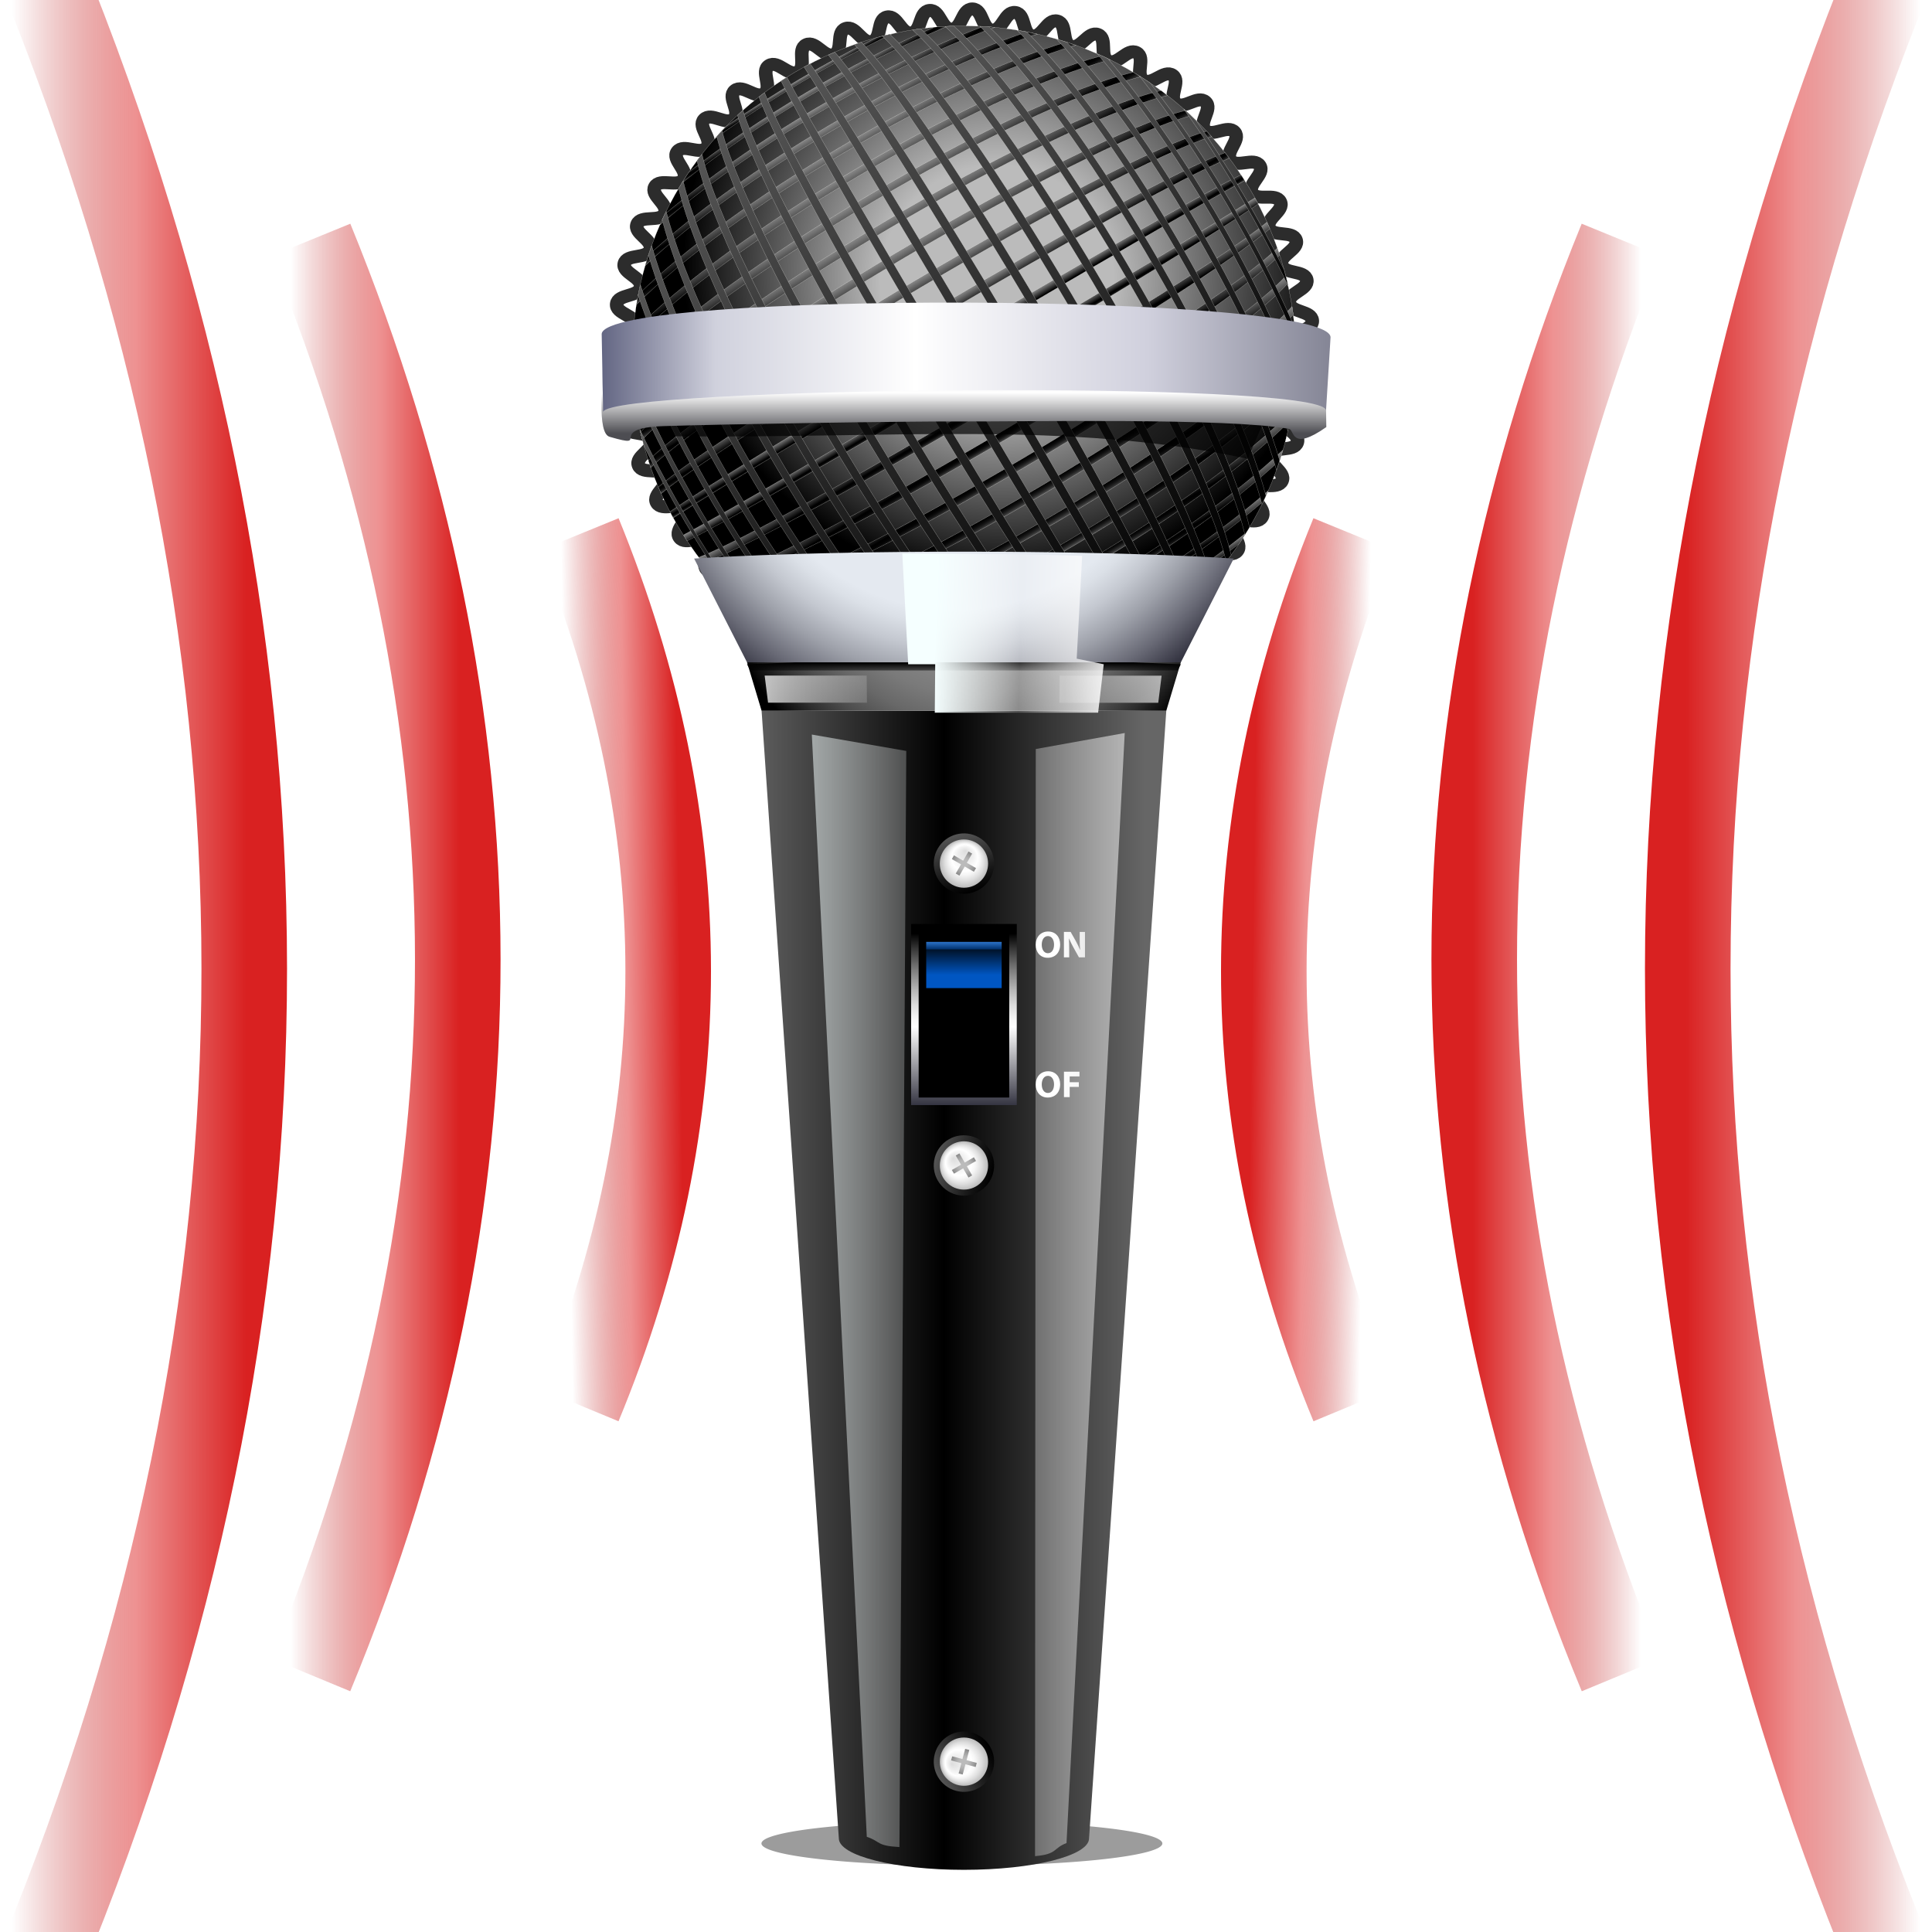 <svg height="256" viewBox="0 0 256 256" width="256" xmlns="http://www.w3.org/2000/svg" xmlns:xlink="http://www.w3.org/1999/xlink">
  <defs>
    <linearGradient id="lg1">
      <stop offset="0" stop-color="#888"/>
      <stop offset=".704"/>
      <stop offset=".782" stop-color="#030303"/>
      <stop offset=".842" stop-color="#0d0d0d"/>
      <stop offset=".897" stop-color="#1e1e1e"/>
      <stop offset=".948" stop-color="#353535"/>
      <stop offset=".997" stop-color="#535353"/>
      <stop offset="1" stop-color="#555"/>
    </linearGradient>
    <linearGradient id="linearGradient5212" gradientUnits="userSpaceOnUse" x1="85.813" x2="86.887" xlink:href="#lg1" y1="44" y2="44"/>
    <linearGradient id="linearGradient5214" gradientUnits="userSpaceOnUse" x1="82.969" x2="84.908" xlink:href="#lg1" y1="43.999" y2="43.999"/>
    <linearGradient id="linearGradient5216" gradientUnits="userSpaceOnUse" x1="79.652" x2="82.471" xlink:href="#lg1" y1="43.999" y2="43.999"/>
    <linearGradient id="linearGradient5218" gradientUnits="userSpaceOnUse" x1="76.002" x2="79.617" xlink:href="#lg1" y1="44.001" y2="44.001"/>
    <linearGradient id="linearGradient5220" gradientUnits="userSpaceOnUse" x1="72.14" x2="76.391" xlink:href="#lg1" y1="44.001" y2="44.001"/>
    <linearGradient id="linearGradient5222" gradientUnits="userSpaceOnUse" x1="68.176" x2="72.832" xlink:href="#lg1" y1="43.999" y2="43.999"/>
    <linearGradient id="linearGradient5224" gradientUnits="userSpaceOnUse" x1="64.182" x2="68.989" xlink:href="#lg1" y1="43.999" y2="43.999"/>
    <linearGradient id="linearGradient5226" gradientUnits="userSpaceOnUse" x1="60.23" x2="64.898" xlink:href="#lg1" y1="44.001" y2="44.001"/>
    <linearGradient id="linearGradient5228" gradientUnits="userSpaceOnUse" x1="56.332" x2="60.574" xlink:href="#lg1" y1="44.001" y2="44.001"/>
    <linearGradient id="linearGradient5230" gradientUnits="userSpaceOnUse" x1="52.565" x2="56.125" xlink:href="#lg1" y1="44.001" y2="44.001"/>
    <linearGradient id="linearGradient5232" gradientUnits="userSpaceOnUse" x1="48.907" x2="51.562" xlink:href="#lg1" y1="44" y2="44"/>
    <linearGradient id="linearGradient5234" gradientUnits="userSpaceOnUse" x1="45.322" x2="46.93" xlink:href="#lg1" y1="43.999" y2="43.999"/>
    <linearGradient id="linearGradient5236" gradientUnits="userSpaceOnUse" x1="41.069" x2="42.676" xlink:href="#lg1" y1="43.999" y2="43.999"/>
    <linearGradient id="linearGradient5238" gradientUnits="userSpaceOnUse" x1="36.435" x2="39.092" xlink:href="#lg1" y1="44" y2="44"/>
    <linearGradient id="linearGradient5241" gradientUnits="userSpaceOnUse" x1="31.874" x2="35.431" xlink:href="#lg1" y1="44.001" y2="44.001"/>
    <linearGradient id="linearGradient5243" gradientUnits="userSpaceOnUse" x1="27.425" x2="31.669" xlink:href="#lg1" y1="44.001" y2="44.001"/>
    <linearGradient id="linearGradient5245" gradientUnits="userSpaceOnUse" x1="23.101" x2="27.769" xlink:href="#lg1" y1="44.001" y2="44.001"/>
    <linearGradient id="linearGradient5247" gradientUnits="userSpaceOnUse" x1="19.011" x2="23.817" xlink:href="#lg1" y1="43.999" y2="43.999"/>
    <linearGradient id="linearGradient5249" gradientUnits="userSpaceOnUse" x1="15.166" x2="19.827" xlink:href="#lg1" y1="43.999" y2="43.999"/>
    <linearGradient id="linearGradient5252-3" gradientUnits="userSpaceOnUse" x1="11.609" x2="15.863" xlink:href="#lg1" y1="44.001" y2="44.001"/>
    <linearGradient id="linearGradient5254" gradientUnits="userSpaceOnUse" x1="8.381" x2="11.999" xlink:href="#lg1" y1="44.001" y2="44.001"/>
    <linearGradient id="linearGradient5256" gradientUnits="userSpaceOnUse" x1="5.527" x2="8.347" xlink:href="#lg1" y1="43.999" y2="43.999"/>
    <linearGradient id="linearGradient5258" gradientUnits="userSpaceOnUse" x1="3.09" x2="5.033" xlink:href="#lg1" y1="43.999" y2="43.999"/>
    <linearGradient id="linearGradient5260" gradientUnits="userSpaceOnUse" x1="1.112" x2="2.183" xlink:href="#lg1" y1="44.001" y2="44.001"/>
    <linearGradient id="lg2">
      <stop offset="0" stop-color="#555"/>
      <stop offset="1"/>
    </linearGradient>
    <linearGradient id="linearGradient5262" gradientUnits="userSpaceOnUse" x1="30.367" x2="57.63" xlink:href="#lg2" y1="86.37" y2="86.37"/>
    <linearGradient id="linearGradient5264" gradientUnits="userSpaceOnUse" x1="23.617" x2="64.383" xlink:href="#lg2" y1="83.96" y2="83.96"/>
    <linearGradient id="linearGradient5266" gradientUnits="userSpaceOnUse" x1="18.268" x2="69.734" xlink:href="#lg2" y1="81.086" y2="81.086"/>
    <linearGradient id="linearGradient5268" gradientUnits="userSpaceOnUse" x1="13.852" x2="74.149" xlink:href="#lg2" y1="77.837" y2="77.837"/>
    <linearGradient id="linearGradient5270" gradientUnits="userSpaceOnUse" x1="10.149" x2="77.85" xlink:href="#lg2" y1="74.235" y2="74.235"/>
    <linearGradient id="linearGradient5272" gradientUnits="userSpaceOnUse" x1="7.22" x2="80.778" xlink:href="#lg2" y1="70.474" y2="70.474"/>
    <linearGradient id="linearGradient5274" gradientUnits="userSpaceOnUse" x1="4.889" x2="83.109" xlink:href="#lg2" y1="66.553" y2="66.553"/>
    <linearGradient id="linearGradient5276" gradientUnits="userSpaceOnUse" x1="3.092" x2="84.907" xlink:href="#lg2" y1="62.533" y2="62.533"/>
    <linearGradient id="linearGradient5278" gradientUnits="userSpaceOnUse" x1="1.765" x2="86.238" xlink:href="#lg2" y1="58.453" y2="58.453"/>
    <linearGradient id="linearGradient5280" gradientUnits="userSpaceOnUse" x1=".839" x2="87.16" xlink:href="#lg2" y1="54.346" y2="54.346"/>
    <linearGradient id="linearGradient5282" gradientUnits="userSpaceOnUse" x1=".279" x2="87.72" xlink:href="#lg2" y1="50.237" y2="50.237"/>
    <linearGradient id="linearGradient5284" gradientUnits="userSpaceOnUse" x1=".033" x2="87.964" xlink:href="#lg2" y1="46.126" y2="46.126"/>
    <linearGradient id="linearGradient5286" gradientUnits="userSpaceOnUse" x1=".033" x2="87.964" xlink:href="#lg2" y1="41.874" y2="41.874"/>
    <linearGradient id="linearGradient5288" gradientUnits="userSpaceOnUse" x1=".279" x2="87.72" xlink:href="#lg2" y1="37.764" y2="37.764"/>
    <linearGradient id="linearGradient5290" gradientUnits="userSpaceOnUse" x1=".839" x2="87.16" xlink:href="#lg2" y1="33.653" y2="33.653"/>
    <linearGradient id="linearGradient5292" gradientUnits="userSpaceOnUse" x1="1.765" x2="86.238" xlink:href="#lg2" y1="29.548" y2="29.548"/>
    <linearGradient id="linearGradient5294" gradientUnits="userSpaceOnUse" x1="3.091" x2="84.907" xlink:href="#lg2" y1="25.468" y2="25.468"/>
    <linearGradient id="linearGradient5296" gradientUnits="userSpaceOnUse" x1="4.889" x2="83.109" xlink:href="#lg2" y1="21.446" y2="21.446"/>
    <linearGradient id="linearGradient5298" gradientUnits="userSpaceOnUse" x1="7.22" x2="80.78" xlink:href="#lg2" y1="17.527" y2="17.527"/>
    <linearGradient id="linearGradient5300" gradientUnits="userSpaceOnUse" x1="10.149" x2="77.85" xlink:href="#lg2" y1="13.766" y2="13.766"/>
    <linearGradient id="linearGradient5302" gradientUnits="userSpaceOnUse" x1="13.85" x2="74.149" xlink:href="#lg2" y1="10.163" y2="10.163"/>
    <linearGradient id="linearGradient5304" gradientUnits="userSpaceOnUse" x1="18.268" x2="69.734" xlink:href="#lg2" y1="6.913" y2="6.913"/>
    <linearGradient id="linearGradient5306" gradientUnits="userSpaceOnUse" x1="23.616" x2="64.383" xlink:href="#lg2" y1="4.04" y2="4.04"/>
    <linearGradient id="linearGradient5308" gradientUnits="userSpaceOnUse" x1="30.367" x2="57.63" xlink:href="#lg2" y1="1.631" y2="1.631"/>
    <linearGradient id="linearGradient5588" gradientUnits="userSpaceOnUse" x1="21.567" x2="67.812" xlink:href="#linearGradient5590" y1="187.394" y2="187.394"/>
    <linearGradient id="linearGradient5590" gradientUnits="userSpaceOnUse" x1="1.112" x2="2.183" y1="44.001" y2="44.001">
      <stop offset="0" stop-color="#f5ffff"/>
      <stop offset=".45" stop-color="#fff" stop-opacity=".21"/>
      <stop offset="1" stop-color="#fff"/>
    </linearGradient>
    <linearGradient id="linearGradient5945" gradientUnits="userSpaceOnUse" x1="41.932" x2="68.621" y1="80.21" y2="80.21">
      <stop offset="0" stop-color="#fff"/>
      <stop offset="1" stop-color="#fff" stop-opacity="0"/>
    </linearGradient>
    <linearGradient id="linearGradient3310" gradientTransform="matrix(.605 0 0 .559 22.568 39.191)" gradientUnits="userSpaceOnUse" spreadMethod="pad" x1="28.942" x2="70.468" xlink:href="#linearGradient5590" y1="79.261" y2="80.21"/>
    <linearGradient id="linearGradient10695" gradientTransform="matrix(-.605 0 0 .559 59.123 38.929)" gradientUnits="userSpaceOnUse" spreadMethod="pad" x1="26.955" x2="70.468" xlink:href="#linearGradient5590" y1="80.21" y2="80.21"/>
    <linearGradient id="lg3">
      <stop offset=".349" stop-color="#fff"/>
      <stop offset=".593" stop-color="#f6f6f6"/>
      <stop offset=".988" stop-color="#dedede"/>
      <stop offset="1" stop-color="#ddd"/>
    </linearGradient>
    <linearGradient id="linearGradient5953" gradientUnits="userSpaceOnUse" x1="53.334" x2="61.857" xlink:href="#lg3" y1="121.741" y2="121.741"/>
    <linearGradient id="linearGradient5955" gradientUnits="userSpaceOnUse" x1="53.334" x2="61.857" xlink:href="#lg3" y1="121.74" y2="121.74"/>
    <linearGradient id="lg4">
      <stop offset=".349" stop-color="#fff"/>
      <stop offset=".754" stop-color="#f6f6f6"/>
      <stop offset="1" stop-color="#eee"/>
    </linearGradient>
    <linearGradient id="linearGradient5957" gradientUnits="userSpaceOnUse" x1="53.334" x2="61.857" xlink:href="#lg4" y1="140.26" y2="140.26"/>
    <linearGradient id="linearGradient3314" gradientUnits="userSpaceOnUse" x1="53.334" x2="61.857" xlink:href="#lg4" y1="140.259" y2="140.259"/>
    <linearGradient id="lg5">
      <stop offset="0"/>
      <stop offset=".296" stop-color="#151515"/>
      <stop offset=".905" stop-color="#4c4c4c"/>
      <stop offset="1" stop-color="#555"/>
    </linearGradient>
    <linearGradient id="linearGradient5963" gradientTransform="matrix(.866 .5 -.5 .866 62.977 -6.704)" gradientUnits="userSpaceOnUse" x1="45.244" x2="39.589" xlink:href="#lg5" y1="114.251" y2="108.597"/>
    <linearGradient id="linearGradient5969" gradientTransform="matrix(.866 -.5 .5 .866 -72.188 42.923)" gradientUnits="userSpaceOnUse" x1="49.41" x2="43.755" xlink:href="#lg5" y1="154.52" y2="148.864"/>
    <linearGradient id="linearGradient5975" gradientTransform="matrix(.259 -.966 .966 .259 -173.388 181.094)" gradientUnits="userSpaceOnUse" x1="11.852" x2="6.197" xlink:href="#lg5" y1="225.466" y2="219.811"/>
    <linearGradient id="linearGradient22012" gradientUnits="userSpaceOnUse" x1="1.589" x2="32.617" xlink:href="#linearGradient833" y1="128.394" y2="128.394"/>
    <linearGradient id="linearGradient833">
      <stop offset="0" stop-color="#c75959" stop-opacity="0"/>
      <stop offset=".526" stop-color="#ee9292"/>
      <stop offset="1" stop-color="#d92121"/>
    </linearGradient>
    <linearGradient id="linearGradient22014" gradientUnits="userSpaceOnUse" x1="75.123" x2="90.068" xlink:href="#linearGradient833" y1="128.661" y2="128.458"/>
    <linearGradient id="linearGradient22016" gradientUnits="userSpaceOnUse" x1="38.541" x2="60.839" xlink:href="#linearGradient833" y1="127.151" y2="127.151"/>
    <linearGradient id="linearGradient4149-2" gradientUnits="userSpaceOnUse" x1="19.774" x2="73.398" y1="167.541" y2="167.541">
      <stop offset="0" stop-color="#5c5c5c"/>
      <stop offset=".451"/>
      <stop offset=".947" stop-color="#666"/>
    </linearGradient>
    <linearGradient id="linearGradient5939-2" gradientTransform="matrix(1 0 0 .587 2.586 35.063)" gradientUnits="userSpaceOnUse" x1="44" x2="44" y1="84.047" y2="87.229">
      <stop offset="0"/>
      <stop offset="1" stop-opacity="0"/>
    </linearGradient>
    <linearGradient id="linearGradient5947-3" gradientUnits="userSpaceOnUse" x1="46.586" x2="46.586" y1="143" y2="119.001">
      <stop offset="0" stop-color="#353542"/>
      <stop offset=".432" stop-color="#fff"/>
      <stop offset=".476" stop-color="#f6f6f6"/>
      <stop offset=".547" stop-color="#dedede"/>
      <stop offset=".637" stop-color="#b6b6b6"/>
      <stop offset=".742" stop-color="#7f7f7f"/>
      <stop offset=".859" stop-color="#393939"/>
      <stop offset=".947"/>
    </linearGradient>
    <linearGradient id="linearGradient5949-6" gradientUnits="userSpaceOnUse" x1="46.586" x2="46.586" y1="127.501" y2="121.501">
      <stop offset=".29" stop-color="#0056c2"/>
      <stop offset="1"/>
    </linearGradient>
    <linearGradient id="linearGradient5951-1" gradientTransform="matrix(.833 0 0 .133 9.919 110.986)" gradientUnits="userSpaceOnUse" x1="43.999" x2="43.999" y1="85.416" y2="77.916">
      <stop offset="0" stop-color="#00316e"/>
      <stop offset=".947" stop-color="#2c72c7"/>
    </linearGradient>
    <linearGradient id="linearGradient5933-8" gradientTransform="matrix(1.087 0 0 -.988 -1.174 92.055)" gradientUnits="userSpaceOnUse" x1="44.001" x2="44.001" y1="49.5" y2="38.5">
      <stop offset="0" stop-color="#b0b1bb"/>
      <stop offset=".5" stop-color="#fff"/>
      <stop offset="1" stop-color="#4d4d52"/>
    </linearGradient>
    <linearGradient id="linearGradient5580-4" gradientTransform="matrix(1.126 0 0 1.197 -2.932 -7.564)" gradientUnits="userSpaceOnUse" x1="1.348" x2="91.832" y1="44.171" y2="44">
      <stop offset="0" stop-color="#636683"/>
      <stop offset=".148" stop-color="#d0d1dd"/>
      <stop offset=".17" stop-color="#d4d5e0"/>
      <stop offset=".408" stop-color="#fff"/>
      <stop offset=".71" stop-color="#d0d0dd"/>
      <stop offset="1" stop-color="#747586"/>
    </linearGradient>
    <linearGradient id="linearGradient959" gradientTransform="matrix(-4.604 0 0 4.604 593.536 -1076.786)" gradientUnits="userSpaceOnUse" x1="73.655" x2="80.394" xlink:href="#linearGradient833" y1="261.754" y2="261.754"/>
    <linearGradient id="linearGradient959-7" gradientTransform="matrix(-2.007 0 0 2.007 328.713 -396.716)" gradientUnits="userSpaceOnUse" x1="73.655" x2="81.101" xlink:href="#linearGradient833" y1="261.754" y2="261.653"/>
    <linearGradient id="linearGradient959-3" gradientTransform="matrix(-3.309 0 0 3.309 461.166 -738.935)" gradientUnits="userSpaceOnUse" x1="73.655" x2="80.394" xlink:href="#linearGradient833" y1="261.754" y2="261.754"/>
    <filter id="filter4314-9-3" height="3.859" width="1.479" x="-.239" y="-1.429">
      <feGaussianBlur stdDeviation="12.77"/>
    </filter>
    <radialGradient id="radialGradient5210-0-5" cx="35.062" cy="31.625" fx="38.5" fy="36.438" gradientUnits="userSpaceOnUse" r="56.88">
      <stop offset=".272" stop-color="#bbb"/>
      <stop offset=".751"/>
    </radialGradient>
    <radialGradient id="radialGradient5937-2-1" cx="47.836" cy="68.001" gradientUnits="userSpaceOnUse" r="34.5">
      <stop offset=".373" stop-color="#888"/>
      <stop offset=".496" stop-color="#858585"/>
      <stop offset=".602" stop-color="#7a7a7a"/>
      <stop offset=".703" stop-color="#686868"/>
      <stop offset=".799" stop-color="#4f4f4f"/>
      <stop offset=".893" stop-color="#2f2f2f"/>
      <stop offset=".984" stop-color="#080808"/>
      <stop offset="1"/>
    </radialGradient>
    <clipPath id="clipPath3653-3-8">
      <path d="m17.188 110.75 10.235 149.416c0 2.301 7.422 4.166 16.577 4.166 9.156 0 16.578-1.865 16.578-4.166l10.234-149.416z"/>
    </clipPath>
    <filter id="filter7882-7-7" height="1.177" width="1.575" x="-.288" y="-.089">
      <feGaussianBlur stdDeviation="5.602"/>
    </filter>
    <linearGradient id="linearGradient10307" gradientUnits="userSpaceOnUse" x1="21.567" x2="67.812" xlink:href="#linearGradient5590" y1="207.394" y2="207.394"/>
    <linearGradient id="linearGradient10311" gradientTransform="matrix(1.029 0 0 1 -1.122 20)" gradientUnits="userSpaceOnUse" x1="21.567" x2="67.812" xlink:href="#linearGradient5590" y1="187.394" y2="187.394"/>
    <radialGradient id="radialGradient5941-2-2" cx="45.586" cy="48.5" gradientUnits="userSpaceOnUse" r="48.75">
      <stop offset=".592" stop-color="#e4e9f0"/>
      <stop offset=".631" stop-color="#dbe0e7"/>
      <stop offset=".694" stop-color="#c4c8d0"/>
      <stop offset=".774" stop-color="#9da0a9"/>
      <stop offset=".867" stop-color="#686975"/>
      <stop offset=".947" stop-color="#353542"/>
    </radialGradient>
    <filter id="filter4289-8-0" height="1.718" width="1.026" x="-.013" y="-.359">
      <feGaussianBlur stdDeviation=".287"/>
    </filter>
    <linearGradient id="linearGradient10315" gradientTransform="matrix(.605 0 0 .559 28.666 38.94)" gradientUnits="userSpaceOnUse" spreadMethod="pad" x1="28.942" x2="70.468" xlink:href="#linearGradient5590" y1="79.261" y2="80.21"/>
    <filter id="filter3669-9-6" height="1.653" width="1.516" x="-.258" y="-.326">
      <feGaussianBlur stdDeviation="2.866"/>
    </filter>
    <linearGradient id="lg6">
      <stop offset="0" stop-color="#ddd"/>
      <stop offset=".359" stop-color="#f2f2f2"/>
      <stop offset=".544" stop-color="#fff"/>
      <stop offset=".647" stop-color="#f6f6f6"/>
      <stop offset=".813" stop-color="#dedede"/>
      <stop offset="1" stop-color="#bbb"/>
    </linearGradient>
    <radialGradient id="radialGradient5965-2-4" cx="52.977" cy="111.084" fx="52.35" fy="109.774" gradientTransform="matrix(1.014 .585 -.585 1.014 55.312 -32.632)" gradientUnits="userSpaceOnUse" r="2.734" xlink:href="#lg6"/>
    <linearGradient id="lg7">
      <stop offset=".296" stop-color="#bbb"/>
      <stop offset=".491" stop-color="#b2b2b2"/>
      <stop offset=".809" stop-color="#9a9a9a"/>
      <stop offset="1" stop-color="#888"/>
    </linearGradient>
    <radialGradient id="radialGradient5967-9-8" cx="42.416" cy="111.423" gradientTransform="matrix(.866 .5 -.5 .866 62.977 -6.704)" gradientUnits="userSpaceOnUse" r="1.685" xlink:href="#lg7"/>
    <radialGradient id="radialGradient5971-3-2" cx="56.532" cy="145.479" fx="55.906" fy="144.169" gradientTransform="matrix(1.014 -.585 .585 1.014 -98.473 36.597)" gradientUnits="userSpaceOnUse" r="2.733" xlink:href="#lg6"/>
    <radialGradient id="radialGradient5973-1-4" cx="46.582" cy="151.692" gradientTransform="matrix(.866 -.5 .5 .866 -72.188 42.923)" gradientUnits="userSpaceOnUse" r="1.685" xlink:href="#lg7"/>
    <radialGradient id="radialGradient5977-9-7" cx="24.45" cy="206.082" fx="23.824" fy="204.772" gradientTransform="matrix(.303 -1.131 1.131 .303 -196.447 195.207)" gradientUnits="userSpaceOnUse" r="2.732" xlink:href="#lg6"/>
    <radialGradient id="radialGradient5979-4-1" cx="9.024" cy="222.638" gradientTransform="matrix(.259 -.966 .966 .259 -173.388 181.094)" gradientUnits="userSpaceOnUse" r="1.685" xlink:href="#lg7"/>
    <filter id="filter9624-7-4" height="1.039" width="1.005" x="-.003" y="-.019">
      <feGaussianBlur stdDeviation=".099"/>
    </filter>
  </defs>
  <path d="m214.83 31.789c-25.952 63.467-26.012 127.349 0 190.14" fill="none" stroke="url(#linearGradient959-3)" stroke-width="11.339"/>
  <path d="m179.282 70.814c-15.743 38.5-15.779 77.251 0 115.341" fill="none" stroke="url(#linearGradient959-7)" stroke-width="11.339"/>
  <path d="m250.752-4.304c-36.113 88.316-36.197 177.209 0 264.584" fill="none" stroke="url(#linearGradient959)" stroke-width="11.339"/>
  <path d="m41.17 31.789c25.952 63.467 26.012 127.349 0 190.14" fill="none" stroke="url(#linearGradient22016)" stroke-width="11.339"/>
  <path d="m76.718 70.814c15.743 38.5 15.779 77.251 0 115.341" fill="none" stroke="url(#linearGradient22014)" stroke-width="11.339"/>
  <path d="m5.248-4.304c36.113 88.316 36.197 177.209 0 264.584" fill="none" stroke="url(#linearGradient22012)" stroke-width="11.339"/>
  <g transform="translate(81.141 3.43)">
    <path d="m82.576 69.533c-.97-.553-2.062 1.34-2.996.729-.934-.611.363-2.369-.531-3.037-.894-.668-2.211 1.076-3.062.355-.852-.721.652-2.307-.154-3.079-.806-.772-2.326.796-3.083-.024-.757-.82.93-2.209.226-3.075-.705-.866-2.407.504-3.057-.403-.65-.907 1.195-2.078.602-3.024-.593-.946-2.45.205-2.984-.775s1.441-1.916.969-2.927c-.472-1.011-2.457-.098-2.866-1.136-.409-1.038 1.665-1.724 1.321-2.786-.344-1.062-2.426-.399-2.705-1.48s1.865-1.506 1.653-2.602c-.211-1.096-2.359-.694-2.502-1.801-.143-1.107 2.036-1.266 1.961-2.379-.075-1.114-2.256-.979-2.262-2.095-.006-1.116 2.176-1.006 2.238-2.12.062-1.114-2.118-1.249-1.987-2.357.131-1.108 2.283-.731 2.482-1.829.199-1.098-1.949-1.499-1.683-2.583s2.355-.445 2.688-1.51c.332-1.065-1.75-1.728-1.353-2.77.397-1.043 2.392-.152 2.853-1.169.461-1.017-1.524-1.929-1.002-2.916.522-.986 2.393.143 2.975-.809.582-.952-1.276-2.102-.636-3.017.64-.915 2.357.436 3.052-.437.695-.873-1.008-2.243-.26-3.072.747-.829 2.286.722 3.082-.059.797-.781-.724-2.35.119-3.081s2.179.998 3.066.32-.43-2.421.497-3.043c.927-.622 2.04 1.258 3.004.695.963-.563-.129-2.455.867-2.959.996-.503 1.87 1.499 2.896 1.058 1.025-.441.173-2.453 1.224-2.83 1.05-.377 1.672 1.718 2.744 1.406 1.072-.311.474-2.413 1.562-2.658 1.089-.245 1.448 1.91 2.55 1.733 1.102-.177.766-2.336 1.877-2.446 1.111-.109 1.202 2.074 2.318 2.033 1.115-.041 1.048-2.224 2.163-2.196 1.116.028.938 2.206 2.05 2.302 1.112.097 1.313-2.079 2.417-1.914 1.104.165.66 2.304 1.752 2.537 1.092.233 1.559-1.902 2.634-1.602 1.075.299.372 2.368 1.427 2.733 1.055.365 1.781-1.696 2.811-1.267 1.03.429.078 2.396 1.08 2.888 1.002.492 1.975-1.464 2.945-.912.97.553-.217 2.387.717 2.998s2.14-1.21 3.035-.543c.894.668-.508 2.343.343 3.064.852.721 2.273-.938 3.079-.166.806.772-.792 2.262-.036 3.083.757.82 2.371-.652 3.076.214.705.866-1.064 2.148-.414 3.055.65.907 2.433-.355 3.026.59.593.946-1.32 2.001-.787 2.981.534.98 2.458-.054 2.93.958.472 1.011-1.556 1.823-1.147 2.862.409 1.038 2.446.249 2.791 1.31s-1.768 1.618-1.49 2.699c.278 1.081 2.397.548 2.608 1.643s-1.954 1.389-1.81 2.495c.143 1.107 2.312.838 2.387 1.952s-2.11 1.138-2.103 2.254c.006 1.116 2.191 1.116 2.129 2.23-.062 1.114-2.234.87-2.364 1.978-.131 1.108 2.037 1.377 1.839 2.475-.199 1.098-2.324.589-2.59 1.673-.266 1.084 1.853 1.617 1.521 2.682s-2.378.299-2.776 1.342c-.397 1.043 1.64 1.832 1.179 2.848-.461 1.016-2.397.004-2.919.991-.522.986 1.403 2.02.82 2.972-.582.952-2.379-.29-3.019.624s1.144 2.177.449 3.05c-.695.873-2.326-.58-3.073.249s.868 2.301.071 3.082c-.797.781-2.237-.862-3.08-.131s.578 2.39-.308 3.067c-.887.678-2.114-1.13-3.041-.508-.927.622.28 2.443-.683 3.006-.963.563-1.959-1.381-2.955-.878-.996.503-.022 2.459-1.047 2.9-1.025.441-1.774-1.612-2.825-1.235-1.05.377-.324 2.437-1.396 2.749-1.072.311-1.563-1.817-2.652-1.573s-.621 2.379-1.723 2.557-1.328-1.996-2.438-1.886-.909 2.285-2.024 2.325c-1.115.041-1.072-2.144-2.188-2.172-1.116-.028-1.183 2.156-2.295 2.059-1.112-.097-.801-2.259-1.905-2.424s-1.439 1.994-2.53 1.762c-1.092-.233-.517-2.341-1.592-2.64-1.075-.299-1.673 1.802-2.727 1.437s-.226-2.386-1.256-2.816c-1.03-.429-1.882 1.583-2.883 1.091s.069-2.396-.9-2.949z" style="opacity:.825;fill:none;stroke:#000;stroke-width:1.417;stroke-linecap:square;stroke-linejoin:bevel" transform="matrix(1.271 0 0 1.216 -79.946 -6.35)"/>
    <path d="m128.161 117.28a64 10.72 0 1 1 -128 0 64 10.72 0 1 1 128 0z" filter="url(#filter4314-9-3)" opacity=".622" transform="matrix(.415 0 0 .275 19.689 208.586)"/>
    <path d="m19.774 90.75 10.235 149.416c0 2.301 7.422 4.166 16.577 4.166 9.156 0 16.578-1.865 16.578-4.166l10.234-149.416z" fill="url(#linearGradient4149-2)"/>
    <g stroke="#fffffb" stroke-miterlimit="4.3" stroke-width=".02" transform="matrix(.508 .861 -.861 .508 62.135 -16.251)">
      <circle cx="44" cy="44" fill="url(#radialGradient5210-0-5)" r="44" stroke="#fffffb" stroke-miterlimit="4.3" stroke-width=".02"/>
      <g stroke="#fffffb" stroke-miterlimit="4.3" stroke-width=".02">
        <path d="m86.457 32.449c-.196-.721-.409-1.435-.644-2.141.812 8.864.812 18.521 0 27.384.234-.706.447-1.419.644-2.141.572-7.545.572-15.557 0-23.102z" fill="url(#linearGradient5212)" stroke="#fffffb" stroke-miterlimit="4.3" stroke-width=".02"/>
        <path d="m83.75 25.123c-.25-.524-.516-1.04-.781-1.555 1.807 12.677 1.807 28.187 0 40.863.266-.514.531-1.031.781-1.554 1.544-11.854 1.544-25.901 0-37.754z" fill="url(#linearGradient5214)" stroke="#fffffb" stroke-miterlimit="4.3" stroke-width=".02"/>
        <path d="m80.538 19.482c-.286-.426-.584-.841-.886-1.255 2.83 15.138 2.83 36.407 0 51.544.302-.415.6-.829.886-1.255 2.577-14.618 2.577-34.415 0-49.034z" fill="url(#linearGradient5216)" stroke="#fffffb" stroke-miterlimit="4.3" stroke-width=".02"/>
        <path d="m76.967 14.875c-.315-.358-.64-.71-.965-1.057 3.756 16.582 3.756 43.782 0 60.365.327-.349.649-.701.965-1.058 3.533-16.298 3.533-41.952 0-58.25z" fill="url(#linearGradient5218)" stroke="#fffffb" stroke-miterlimit="4.3" stroke-width=".02"/>
        <path d="m73.149 11.055c-.333-.296-.668-.592-1.01-.878 4.482 17.16 4.482 50.487 0 67.648.342-.287.677-.583 1.01-.878 4.323-17.086 4.323-48.809 0-65.892z" fill="url(#linearGradient5220)" stroke="#fffffb" stroke-miterlimit="4.3" stroke-width=".02"/>
        <path d="m69.207 7.944c-.341-.237-.684-.474-1.031-.704 4.921 17.021 4.921 56.5 0 73.519.348-.228.69-.464 1.031-.703 4.834-17.118 4.834-54.994 0-72.112z" fill="url(#linearGradient5222)" stroke="#fffffb" stroke-miterlimit="4.3" stroke-width=".02"/>
        <path d="m65.208 5.446c-.337-.185-.683-.361-1.026-.54 5.032 16.324 5.032 61.865 0 78.188.344-.178.689-.354 1.026-.54 5.042-16.542 5.042-60.564 0-77.108z" fill="url(#linearGradient5224)" stroke="#fffffb" stroke-miterlimit="4.3" stroke-width=".02"/>
        <path d="m61.238 3.508c-.332-.14-.672-.269-1.008-.403 4.774 15.241 4.774 66.547 0 81.79.336-.134.676-.263 1.008-.404 4.881-15.539 4.881-65.443 0-80.983z" fill="url(#linearGradient5226)" stroke="#fffffb" stroke-miterlimit="4.3" stroke-width=".02"/>
        <path d="m57.316 2.057c-.324-.103-.653-.196-.984-.292 4.142 13.964 4.142 70.506 0 84.471.331-.097.66-.19.984-.292 4.344-14.289 4.344-69.599 0-83.887z" fill="url(#linearGradient5228)" stroke="#fffffb" stroke-miterlimit="4.3" stroke-width=".02"/>
        <path d="m53.529 1.047c-.32-.072-.638-.144-.964-.208 3.188 12.719 3.188 73.602 0 86.321.326-.064.644-.136.964-.208 3.462-13.035 3.462-72.87 0-85.905z" fill="url(#linearGradient5230)" stroke="#fffffb" stroke-miterlimit="4.3" stroke-width=".02"/>
        <path d="m49.844.399c-.309-.041-.622-.084-.937-.12 1.952 11.753 1.952 75.688 0 87.441.314-.035.628-.078.937-.118 2.29-11.982 2.29-75.221 0-87.203z" fill="url(#linearGradient5232)" stroke="#fffffb" stroke-miterlimit="4.3" stroke-width=".02"/>
        <path d="m46.243.057c-.309-.016-.614-.014-.921-.024.541 11.268.541 76.665 0 87.933.307-.009.612-.007.921-.023.916-11.309.916-76.577 0-87.886z" fill="url(#linearGradient5234)" stroke="#fffffb" stroke-miterlimit="4.3" stroke-width=".02"/>
        <path d="m42.676.033c-.305.01-.612.008-.918.024-.917 11.309-.917 76.577 0 87.886.306.017.614.015.918.023-.54-11.268-.54-76.665 0-87.933z" fill="url(#linearGradient5236)" stroke="#fffffb" stroke-miterlimit="4.3" stroke-width=".02"/>
        <path d="m39.092.279c-.313.036-.625.079-.938.12-2.292 11.982-2.292 75.221 0 87.204.313.04.625.083.938.118-1.953-11.754-1.953-75.688 0-87.442z" fill="url(#linearGradient5238)" stroke="#fffffb" stroke-miterlimit="4.3" stroke-width=".02"/>
        <path d="m35.431.84c-.321.064-.642.136-.96.208-3.462 13.035-3.462 72.87 0 85.905.318.073.639.144.96.208-3.185-12.721-3.185-73.602 0-86.321z" fill="url(#linearGradient5241)" stroke="#fffffb" stroke-miterlimit="4.3" stroke-width=".02"/>
        <path d="m31.669 1.765c-.33.097-.661.19-.987.292-4.342 14.287-4.342 69.598 0 83.886.326.103.658.195.987.292-4.146-13.964-4.146-70.507 0-84.47z" fill="url(#linearGradient5243)" stroke="#fffffb" stroke-miterlimit="4.3" stroke-width=".02"/>
        <path d="m27.769 3.105c-.336.134-.677.263-1.009.403-4.879 15.54-4.879 65.445 0 80.983.332.14.673.269 1.009.403-4.771-15.242-4.771-66.546 0-81.789z" fill="url(#linearGradient5245)" stroke="#fffffb" stroke-miterlimit="4.3" stroke-width=".02"/>
        <path d="m23.817 4.906c-.344.179-.689.355-1.026.54-5.04 16.544-5.04 60.566 0 77.108.337.185.682.362 1.026.54-5.028-16.323-5.028-61.865 0-78.188z" fill="url(#linearGradient5247)" stroke="#fffffb" stroke-miterlimit="4.3" stroke-width=".02"/>
        <path d="m19.827 7.24c-.348.229-.69.466-1.031.704-4.84 17.117-4.84 54.995 0 72.113.34.238.683.475 1.031.703-4.925-17.02-4.925-56.499 0-73.52z" fill="url(#linearGradient5249)" stroke="#fffffb" stroke-miterlimit="4.3" stroke-width=".02"/>
        <path d="m15.863 10.176c-.344.286-.678.583-1.014.878-4.32 17.083-4.32 48.807 0 65.891.336.295.67.591 1.014.878-4.488-17.159-4.488-50.487 0-67.647z" fill="url(#linearGradient5252-3)" stroke="#fffffb" stroke-miterlimit="4.3" stroke-width=".02"/>
        <path d="m11.999 13.818c-.329.348-.651.699-.968 1.058-3.533 16.298-3.534 41.951 0 58.25.317.357.639.709.968 1.058-3.759-16.584-3.759-43.784 0-60.366z" fill="url(#linearGradient5254)" stroke="#fffffb" stroke-miterlimit="4.3" stroke-width=".02"/>
        <path d="m8.347 18.228c-.3.415-.6.829-.887 1.255-2.577 14.619-2.577 34.415 0 49.033.287.428.587.842.887 1.256-2.829-15.137-2.829-36.407 0-51.544z" fill="url(#linearGradient5256)" stroke="#fffffb" stroke-miterlimit="4.3" stroke-width=".02"/>
        <path d="m5.033 23.568c-.271.515-.536 1.03-.785 1.555-1.544 11.853-1.544 25.9 0 37.754.25.522.515 1.04.785 1.554-1.808-12.676-1.808-28.186 0-40.863z" fill="url(#linearGradient5258)" stroke="#fffffb" stroke-miterlimit="4.3" stroke-width=".02"/>
        <path d="m2.183 30.308c-.23.706-.443 1.42-.641 2.142-.574 7.545-.574 15.557 0 23.101.197.722.411 1.438.641 2.143-.808-8.864-.808-18.523 0-27.386z" fill="url(#linearGradient5260)" stroke="#fffffb" stroke-miterlimit="4.3" stroke-width=".02"/>
      </g>
      <g stroke="#fffffb" stroke-miterlimit="4.3" stroke-width=".02">
        <path d="m30.367 85.837c.709.229 1.426.444 2.149.64 7.504.567 15.466.567 22.966 0 .726-.195 1.442-.41 2.148-.64-8.826.802-18.434.802-27.263 0z" fill="url(#linearGradient5262)" stroke="#fffffb" stroke-miterlimit="4.3" stroke-width=".02"/>
        <path d="m23.617 82.993c.515.27 1.033.533 1.56.783 11.825 1.538 25.823 1.538 37.646 0 .527-.25 1.045-.513 1.561-.783-12.654 1.799-28.115 1.799-40.767 0z" fill="url(#linearGradient5264)" stroke="#fffffb" stroke-miterlimit="4.3" stroke-width=".02"/>
        <path d="m18.268 79.681c.415.301.832.602 1.258.886 14.601 2.566 34.345 2.566 48.947 0 .426-.284.842-.585 1.262-.886-15.122 2.822-36.345 2.822-51.467 0z" fill="url(#linearGradient5266)" stroke="#fffffb" stroke-miterlimit="4.3" stroke-width=".02"/>
        <path d="m13.852 76.032c.348.327.698.649 1.057.965 16.288 3.528 41.894 3.528 58.181 0 .357-.316.71-.639 1.06-.965-16.575 3.75-43.727 3.75-60.298 0z" fill="url(#linearGradient5268)" stroke="#fffffb" stroke-miterlimit="4.3" stroke-width=".02"/>
        <path d="m10.149 72.105c.285.344.581.678.877 1.013 17.088 4.327 48.859 4.327 65.946.001.298-.335.591-.67.878-1.014-17.161 4.492-50.541 4.492-67.701 0z" fill="url(#linearGradient5270)" stroke="#fffffb" stroke-miterlimit="4.3" stroke-width=".02"/>
        <path d="m7.22 68.143c.229.347.462.69.701 1.029 17.112 4.842 55.042 4.842 72.156 0 .238-.339.475-.683.701-1.029-17.015 4.925-56.541 4.925-73.558 0z" fill="url(#linearGradient5272)" stroke="#fffffb" stroke-miterlimit="4.3" stroke-width=".02"/>
        <path d="m4.889 64.151c.177.342.352.688.54 1.025 16.536 5.04 60.608 5.04 77.144 0 .186-.338.36-.683.537-1.025-16.313 5.029-61.905 5.029-78.221 0z" fill="url(#linearGradient5274)" stroke="#fffffb" stroke-miterlimit="4.3" stroke-width=".02"/>
        <path d="m3.092 60.199c.133.336.261.676.402 1.01 15.527 4.875 65.482 4.875 81.013 0 .141-.333.27-.673.4-1.01-15.235 4.768-66.581 4.768-81.815 0z" fill="url(#linearGradient5276)" stroke="#fffffb" stroke-miterlimit="4.3" stroke-width=".02"/>
        <path d="m1.765 56.332c.096.329.19.66.292.985 14.287 4.343 69.598 4.343 83.887 0 .104-.326.197-.656.295-.985-13.968 4.145-70.511 4.145-84.474 0z" fill="url(#linearGradient5278)" stroke="#fffffb" stroke-miterlimit="4.3" stroke-width=".02"/>
        <path d="m.839 52.567c.064.324.136.642.208.962 13.034 3.461 72.871 3.461 85.905 0 .069-.32.146-.639.208-.962-12.721 3.187-73.6 3.187-86.321 0z" fill="url(#linearGradient5280)" stroke="#fffffb" stroke-miterlimit="4.3" stroke-width=".02"/>
        <path d="m.279 48.91c.035.312.079.624.119.936 11.983 2.291 75.22 2.291 87.206 0 .039-.312.083-.624.116-.936-11.752 1.951-75.687 1.951-87.441 0z" fill="url(#linearGradient5282)" stroke="#fffffb" stroke-miterlimit="4.3" stroke-width=".02"/>
        <path d="m.033 45.322c.008.307.008.616.023.921 11.309.917 76.575.917 87.889 0 .012-.305.012-.614.019-.921-11.265.544-76.665.544-87.931 0z" fill="url(#linearGradient5284)" stroke="#fffffb" stroke-miterlimit="4.3" stroke-width=".02"/>
        <path d="m.057 41.757c-.015.305-.015.614-.023.921 11.266-.544 76.666-.544 87.931 0-.007-.307-.007-.616-.019-.921-11.314-.916-76.58-.916-87.889 0z" fill="url(#linearGradient5286)" stroke="#fffffb" stroke-miterlimit="4.3" stroke-width=".02"/>
        <path d="m.398 38.155c-.04.312-.083.623-.119.937 11.753-1.952 75.688-1.952 87.44 0-.033-.313-.077-.625-.116-.937-11.985-2.291-75.222-2.291-87.205 0z" fill="url(#linearGradient5288)" stroke="#fffffb" stroke-miterlimit="4.3" stroke-width=".02"/>
        <path d="m1.047 34.471c-.071.319-.143.639-.208.962 12.719-3.186 73.6-3.186 86.321 0-.062-.323-.139-.643-.208-.962-13.034-3.463-72.871-3.463-85.905 0z" fill="url(#linearGradient5290)" stroke="#fffffb" stroke-miterlimit="4.3" stroke-width=".02"/>
        <path d="m2.057 30.683c-.102.325-.196.657-.292.986 13.963-4.146 70.508-4.146 84.474 0-.098-.329-.19-.662-.295-.986-14.29-4.342-69.601-4.342-83.887 0z" fill="url(#linearGradient5292)" stroke="#fffffb" stroke-miterlimit="4.3" stroke-width=".02"/>
        <path d="m3.494 26.791c-.141.334-.269.673-.403 1.01 15.235-4.769 66.581-4.769 81.816 0-.131-.337-.26-.676-.4-1.01-15.53-4.875-65.486-4.875-81.013 0z" fill="url(#linearGradient5294)" stroke="#fffffb" stroke-miterlimit="4.3" stroke-width=".02"/>
        <path d="m5.428 22.823c-.188.338-.362.683-.54 1.026 16.316-5.029 61.908-5.029 78.221 0-.177-.343-.352-.688-.537-1.026-16.536-5.04-60.608-5.04-77.144 0z" fill="url(#linearGradient5296)" stroke="#fffffb" stroke-miterlimit="4.3" stroke-width=".02"/>
        <path d="m7.921 18.828c-.239.339-.473.683-.701 1.031 17.017-4.927 56.542-4.927 73.56 0-.229-.348-.465-.691-.701-1.031-17.116-4.842-55.045-4.842-72.158 0z" fill="url(#linearGradient5298)" stroke="#fffffb" stroke-miterlimit="4.3" stroke-width=".02"/>
        <path d="m11.026 14.882c-.296.334-.592.668-.877 1.012 17.16-4.491 50.541-4.491 67.701 0-.287-.344-.58-.678-.878-1.012-17.087-4.327-48.858-4.327-65.946 0z" fill="url(#linearGradient5300)" stroke="#fffffb" stroke-miterlimit="4.3" stroke-width=".02"/>
        <path d="m14.909 11.003c-.359.317-.709.639-1.059.966 16.573-3.75 43.727-3.75 60.299 0-.349-.327-.702-.649-1.06-.966-16.285-3.527-41.892-3.527-58.18 0z" fill="url(#linearGradient5302)" stroke="#fffffb" stroke-miterlimit="4.3" stroke-width=".02"/>
        <path d="m69.734 8.317c-.42-.299-.836-.6-1.262-.884-14.602-2.568-34.346-2.568-48.947 0-.426.284-.843.585-1.258.884 15.123-2.819 36.345-2.819 51.467 0z" fill="url(#linearGradient5304)" stroke="#fffffb" stroke-miterlimit="4.3" stroke-width=".02"/>
        <path d="m64.383 5.008c-.514-.269-1.033-.534-1.561-.783-11.822-1.537-25.821-1.537-37.645 0-.527.249-1.045.514-1.561.782 12.653-1.799 28.115-1.799 40.767.001z" fill="url(#linearGradient5306)" stroke="#fffffb" stroke-miterlimit="4.3" stroke-width=".02"/>
        <path d="m57.63 2.164c-.706-.231-1.423-.445-2.148-.639-7.5-.567-15.462-.567-22.966 0-.723.194-1.438.408-2.149.639 8.829-.803 18.436-.803 27.263 0z" fill="url(#linearGradient5308)" stroke="#fffffb" stroke-miterlimit="4.3" stroke-width=".02"/>
      </g>
    </g>
    <path d="m17.847 84.334 1.927 6.416h53.624l1.93-6.416-28.741-2z" fill="url(#radialGradient5937-2-1)"/>
    <g clip-path="url(#clipPath3653-3-8)" fill="url(#linearGradient5588)" filter="url(#filter7882-7-7)" opacity=".695" transform="matrix(.887 0 0 .98 7.744 -14.837)">
      <path d="m59.114 260.84 8.698-150.09-13.29 2.164-.11 149.695c3.398-.269 2.642-1.063 4.702-1.769z" fill="url(#linearGradient10307)" opacity=".771"/>
      <path d="m29.279 259.995-8.212-149.036 14.111 2.215-1.021 148.208c-3.501-.178-2.739-.736-4.878-1.387z" fill="url(#linearGradient10311)" opacity=".771" stroke-width="1.014"/>
    </g>
    <path d="m46.586 83.412-28.75 1.174.438.826h56.625l.438-.826z" fill="url(#linearGradient5939-2)"/>
    <path d="m17.847 84.334 57.481-.001 7.008-13.75s-12.375-.915-35.75-.915-35.75.915-35.75.915z" fill="url(#radialGradient5941-2-2)"/>
    <g fill="url(#linearGradient5945)" filter="url(#filter4289-8-0)" transform="translate(2.586)">
      <path d="m56.682 86.102h-.001l-.035 3.589h13.1l.448-3.589z" fill="url(#linearGradient10315)" opacity=".679"/>
      <path d="m31.108 86.091h.001l.034 3.589h-13.1l-.448-3.589z" fill="url(#linearGradient10695)" opacity=".801"/>
      <path d="m58.941 83.846.723-13.632c-5.626-.164-12.902-.295-21.762-.295-.7 0-1.389 0-2.068.002l.778 14.664h3.583-.002l-.057 6.417h21.646l.741-6.417z" fill="url(#linearGradient3310)" filter="url(#filter3669-9-6)"/>
    </g>
    <rect fill="url(#linearGradient5947-3)" height="24" width="14" x="39.586" y="119"/>
    <rect height="22" width="12" x="40.586" y="120"/>
    <rect fill="url(#linearGradient5949-6)" height="6" width="10" x="41.586" y="121.5"/>
    <rect fill="url(#linearGradient5951-1)" height="1" width="10" x="41.586" y="121.375"/>
    <g transform="translate(2.586)">
      <path d="m55.094 123.481c-.996 0-1.586-.756-1.586-1.716 0-1.01.65-1.765 1.641-1.765 1.035 0 1.6.775 1.6 1.705 0 1.109-.664 1.776-1.65 1.776zm.035-.606c.514 0 .811-.485.811-1.145 0-.605-.285-1.125-.811-1.125s-.82.51-.82 1.139c0 .636.305 1.131.814 1.131z" fill="url(#linearGradient5953)"/>
      <path d="m57.248 123.424v-3.37h.891l.699 1.235c.201.354.396.774.551 1.155h.01c-.045-.445-.061-.9-.061-1.41v-.98h.701v3.37h-.801l-.721-1.299c-.199-.365-.424-.795-.584-1.19h-.02c.023.45.035.925.035 1.476v1.014h-.7z" fill="url(#linearGradient5955)"/>
    </g>
    <g transform="translate(2.586)">
      <path d="m55.094 142c-.996 0-1.586-.756-1.586-1.717 0-1.01.65-1.764 1.641-1.764 1.035 0 1.6.775 1.6 1.705 0 1.109-.664 1.775-1.65 1.775h-.005zm.035-.605c.514 0 .811-.486.811-1.145 0-.605-.285-1.125-.811-1.125s-.82.51-.82 1.139c0 .635.305 1.131.814 1.131z" fill="url(#linearGradient5957)"/>
      <path d="m57.254 138.575h2.055v.625h-1.295v.77h1.209v.621h-1.209v1.354h-.76z" fill="url(#linearGradient3314)"/>
      <path d="m59.889 138.575h2.055v.625h-1.295v.77h1.209v.621h-1.209v1.354h-.76z" fill="url(#linearGradient3314)"/>
    </g>
    <g transform="translate(2.586)">
      <path d="m40.535 109c-1.103 1.91-.446 4.361 1.464 5.464 1.911 1.103 4.362.447 5.465-1.464 1.103-1.91.445-4.362-1.465-5.465s-4.36-.447-5.464 1.465z" fill="url(#linearGradient5963)"/>
      <circle cx="44" cy="111" fill="url(#radialGradient5965-2-4)" r="3.2"/>
      <polygon fill="url(#radialGradient5967-9-8)" points="43.4 112.599 44.103 111.383 45.318 112.085 45.6 111.599 44.384 110.896 45.086 109.681 44.6 109.399 43.896 110.616 42.681 109.913 42.4 110.4 43.616 111.102 42.914 112.318"/>
    </g>
    <g transform="translate(2.586)">
      <path d="m40.535 153c1.104 1.912 3.555 2.568 5.465 1.465 1.91-1.102 2.567-3.555 1.465-5.465s-3.555-2.566-5.465-1.465c-1.911 1.104-2.567 3.555-1.465 5.465z" fill="url(#linearGradient5969)"/>
      <circle cx="44" cy="151" fill="url(#radialGradient5971-3-2)" r="3.2"/>
      <polygon fill="url(#radialGradient5973-1-4)" points="45.086 152.319 44.384 151.104 45.601 150.401 45.318 149.915 44.103 150.618 43.4 149.401 42.914 149.682 43.616 150.899 42.4 151.6 42.681 152.086 43.896 151.385 44.6 152.6"/>
    </g>
    <g transform="translate(2.586)">
      <path d="m42.965 233.864c2.132.57 4.328-.697 4.898-2.828.571-2.129-.697-4.328-2.828-4.898-2.129-.57-4.328.699-4.898 2.828-.571 2.13.698 4.327 2.828 4.898z" fill="url(#linearGradient5975)"/>
      <circle cx="44" cy="230" fill="url(#radialGradient5977-9-7)" r="3.199"/>
      <polygon fill="url(#radialGradient5979-4-1)" points="45.7 230.167 44.343 229.801 44.708 228.446 44.165 228.301 43.802 229.657 42.445 229.293 42.299 229.836 43.656 230.2 43.293 231.557 43.834 231.702 44.198 230.344 45.556 230.708"/>
    </g>
    <path d="m.146 48.994c29.017-2.592 58.143-3.849 87.681 0l-3.864 9.91c-25.544-6.04-50.863-3.148-82.05-3.546z" filter="url(#filter9624-7-4)" opacity=".825" transform="matrix(.933 0 0 .843 5.845 7.706)"/>
    <path d="m-.303 54.466c5.675 1.644-.757-1.172 7.142-1.432 7.899-.26 31.434-.65 39.394-.616 7.959.035 35.545-.498 43.446.989.702.132.211 3.059 4.924-.249l-.145-9.993h-95.632c-.048 3.694-.974 10.934.871 11.3z" fill="url(#linearGradient5933-8)"/>
    <path d="m-1.414 40.801c.664-5.706 96.167-5.456 96.58.438l-.6 9.705c-.424-4.088-94.92-3.077-95.79.205z" fill="url(#linearGradient5580-4)"/>
  </g>
</svg>
